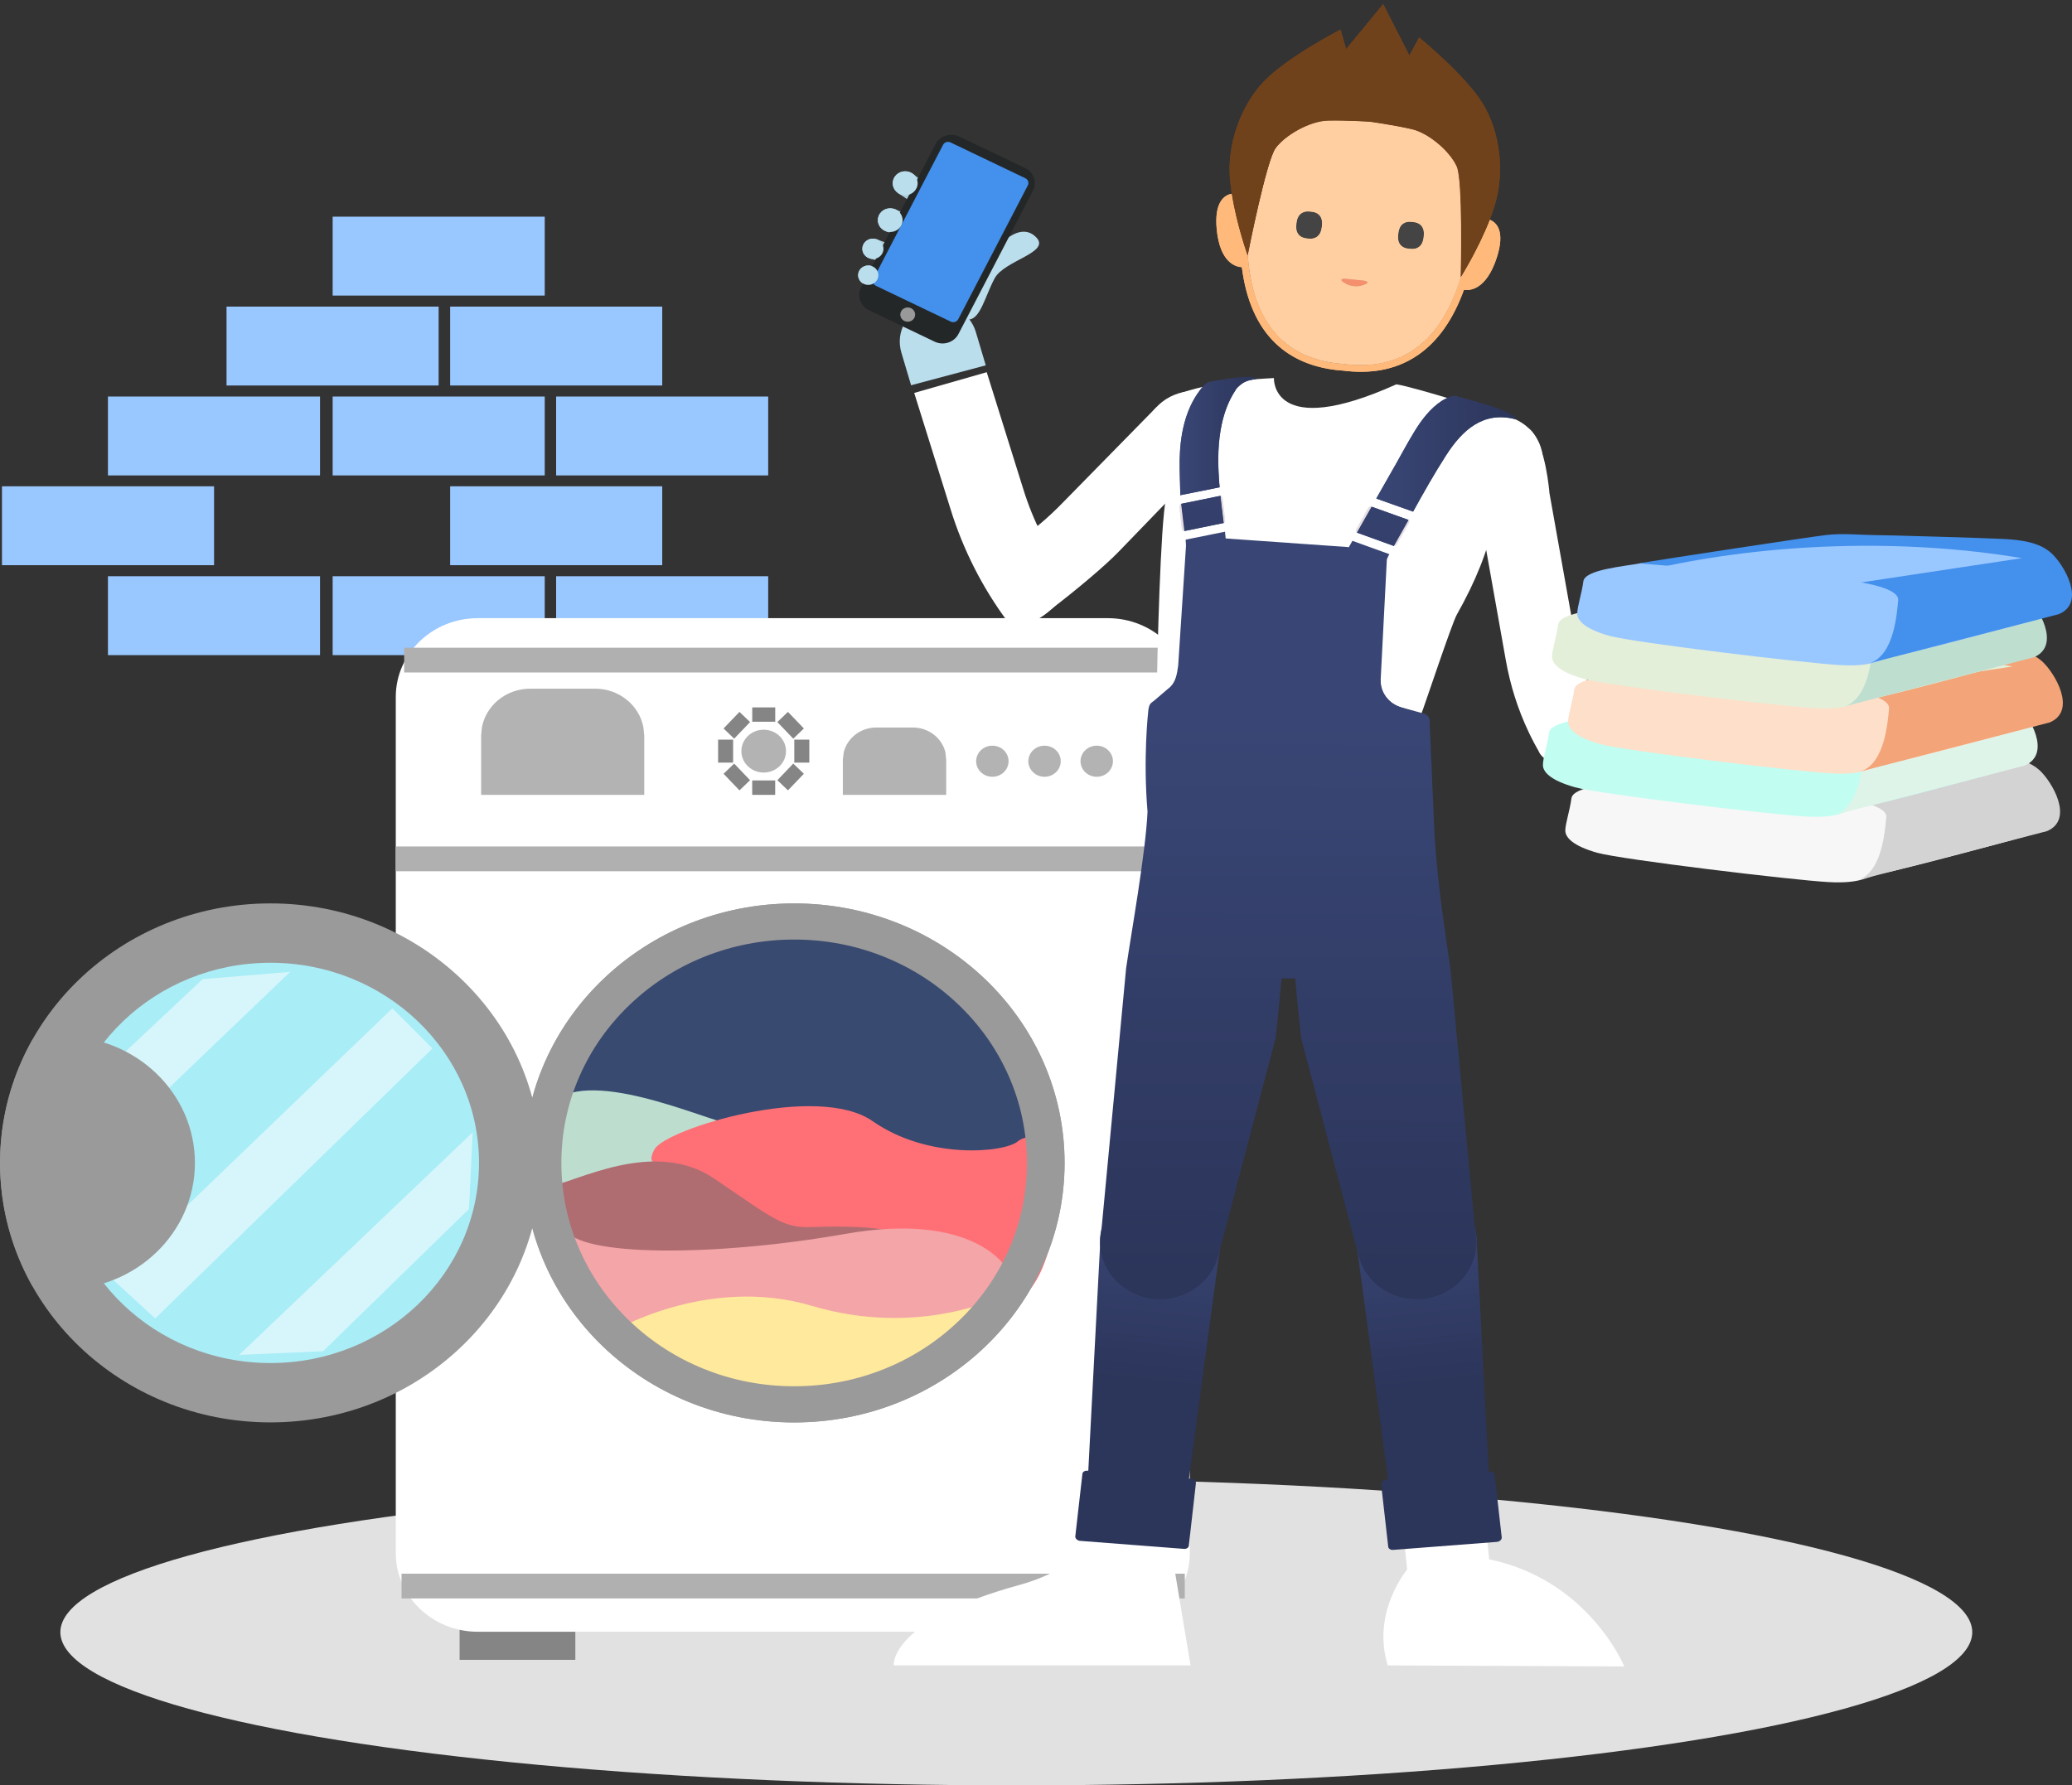 <svg width="246" height="212" viewBox="0 0 246 212" fill="none" xmlns="http://www.w3.org/2000/svg">
<rect x="0" y="0" width="246" height="212" fill="#333333" stroke="none"/>
<ellipse cx="120.662" cy="193.806" rx="113.496" ry="18.194" fill="#E1E1E1"/>
<path d="M75.906 79.099H50.726V88.468H75.906V79.099Z" fill="#99C7FF"/>
<path d="M64.675 68.422H39.495V77.791H64.675V68.422Z" fill="#99C7FF"/>
<path d="M91.205 68.422H66.025V77.791H91.205V68.422Z" fill="#99C7FF"/>
<path d="M78.624 57.743H53.444V67.112H78.624V57.743Z" fill="#99C7FF"/>
<path d="M37.995 68.422H12.816V77.791H37.995V68.422Z" fill="#99C7FF"/>
<path d="M25.415 57.743H0.235V67.112H25.415V57.743Z" fill="#99C7FF"/>
<path d="M37.995 47.084H12.816V56.453H37.995V47.084Z" fill="#99C7FF"/>
<path d="M64.675 47.084H39.495V56.453H64.675V47.084Z" fill="#99C7FF"/>
<path d="M52.076 36.407H26.896V45.775H52.076V36.407Z" fill="#99C7FF"/>
<path d="M78.624 36.407H53.444V45.775H78.624V36.407Z" fill="#99C7FF"/>
<path d="M64.675 25.728H39.495V35.097H64.675V25.728Z" fill="#99C7FF"/>
<path d="M91.205 47.084H66.025V56.453H91.205V47.084Z" fill="#99C7FF"/>
<path d="M68.308 190.295H54.566V197.092H68.308V190.295Z" fill="#858585"/>
<path d="M134.026 190.295H120.298V197.092H134.026V190.295Z" fill="#858585"/>
<path d="M131.516 193.757H56.731C51.352 193.757 46.989 189.57 46.989 184.407V82.751C46.989 77.588 51.352 73.401 56.731 73.401H131.516C136.896 73.401 141.259 77.588 141.259 82.751V184.407C141.269 189.57 136.906 193.757 131.516 193.757Z" fill="white"/>
<path d="M94.286 168.898C112.019 168.898 126.394 155.103 126.394 138.084C126.394 121.066 112.019 107.271 94.286 107.271C76.553 107.271 62.178 121.066 62.178 138.084C62.178 155.103 76.553 168.898 94.286 168.898Z" fill="#9B9A9A"/>
<path d="M94.287 165.34C109.961 165.34 122.668 153.146 122.668 138.104C122.668 123.062 109.961 110.867 94.287 110.867C78.613 110.867 65.906 123.062 65.906 138.104C65.906 153.146 78.613 165.34 94.287 165.34Z" fill="#394A70"/>
<path d="M112.238 89.306C111.825 87.634 110.253 86.386 108.379 86.386H104.037C102.163 86.386 100.601 87.634 100.178 89.306L100.067 90.196V94.382H112.338V90.196L112.238 89.306Z" fill="#B3B3B3"/>
<path d="M90.67 91.733C92.133 91.733 93.32 90.595 93.32 89.19C93.32 87.786 92.133 86.647 90.67 86.647C89.207 86.647 88.02 87.786 88.02 89.19C88.02 90.595 89.207 91.733 90.67 91.733Z" fill="#B3B3B3"/>
<path d="M90.675 83.998V85.7" stroke="#858585" stroke-width="2.73" stroke-miterlimit="10"/>
<path d="M90.67 92.671V94.382" stroke="#858585" stroke-width="2.73" stroke-miterlimit="10"/>
<path d="M94.496 85.516L93.236 86.725" stroke="#858585" stroke-width="2.73" stroke-miterlimit="10"/>
<path d="M88.108 91.656L86.849 92.864" stroke="#858585" stroke-width="2.73" stroke-miterlimit="10"/>
<path d="M96.087 89.19H94.303" stroke="#858585" stroke-width="2.73" stroke-miterlimit="10"/>
<path d="M87.04 89.19H85.257" stroke="#858585" stroke-width="2.73" stroke-miterlimit="10"/>
<path d="M86.849 85.516L88.109 86.725" stroke="#858585" stroke-width="2.73" stroke-miterlimit="10"/>
<path d="M93.236 91.656L94.495 92.864" stroke="#858585" stroke-width="2.73" stroke-miterlimit="10"/>
<path d="M76.39 86.377C75.906 83.757 73.517 81.774 70.654 81.774H62.951C60.078 81.774 57.698 83.766 57.214 86.377L57.123 87.363V88.185V94.382H76.491V88.185V87.363L76.39 86.377Z" fill="#B3B3B3"/>
<path d="M46.989 101.982H141.269" stroke="#B0B0B0" stroke-width="2.941" stroke-miterlimit="10"/>
<path d="M87.051 133.579C83.474 132.931 69.42 126.327 65.128 131.336C60.826 136.344 58.771 142.02 66.407 143.364C74.044 144.698 82.436 143.19 86.315 140.173C90.194 137.156 87.051 133.579 87.051 133.579Z" fill="#BDDECF"/>
<path d="M32.11 168.898C49.844 168.898 64.22 155.103 64.22 138.084C64.22 121.066 49.844 107.271 32.11 107.271C14.376 107.271 3.8147e-05 121.066 3.8147e-05 138.084C3.8147e-05 155.103 14.376 168.898 32.11 168.898Z" fill="#9B9A9A"/>
<path d="M79.181 138.104C79.181 138.104 76.35 138.868 77.71 136.46C79.07 134.043 97.004 128.513 103.613 133.134C110.222 137.756 119.239 136.847 120.81 135.551C122.382 134.256 125.848 135.252 125.636 137.166C125.425 139.08 126.372 154.889 117.929 155.382C109.496 155.875 72.683 144.882 79.181 138.104Z" fill="#FF7076"/>
<path d="M32.109 161.85C45.786 161.85 56.873 151.21 56.873 138.085C56.873 124.959 45.786 114.319 32.109 114.319C18.432 114.319 7.345 124.959 7.345 138.085C7.345 151.21 18.432 161.85 32.109 161.85Z" fill="#A9EDF7"/>
<path opacity="0.52" d="M46.586 119.73L13.231 151.787L18.429 156.552L51.351 124.496L46.586 119.73Z" fill="white"/>
<path opacity="0.52" d="M56.117 134.459L28.392 160.883L38.356 160.45L55.683 143.556L56.117 134.459Z" fill="white"/>
<path opacity="0.52" d="M24.061 116.265L4.832 134.304L9.762 139.035L34.457 115.399L24.061 116.265Z" fill="white"/>
<path d="M23.142 138.085C23.142 146.39 16.131 153.119 7.476 153.119C6.227 153.119 5.008 152.974 3.849 152.713C1.401 148.362 0.011 143.383 0.011 138.085C0.011 132.786 1.401 127.807 3.849 123.456C5.018 123.195 6.227 123.05 7.476 123.05C16.131 123.05 23.142 129.789 23.142 138.085Z" fill="#9B9A9A"/>
<path d="M65.121 140.879C68.264 140.473 77.603 135.039 84.837 139.97C92.071 144.901 93.018 145.81 96.373 145.703C99.728 145.597 109.379 145.297 108.956 148.72C108.533 152.143 99.728 154.956 99.728 154.956C99.728 154.956 65.725 158.833 66.4 152.355C67.085 145.877 65.121 140.879 65.121 140.879Z" fill="#AF6D71"/>
<path d="M119.501 150.615C119.501 150.615 115.783 143.799 100.357 146.516C84.94 149.232 68.506 149.261 67.075 145.877C65.644 142.493 66.793 148.565 67.629 150.615C68.466 152.655 85.041 168.057 90.814 167.758C96.588 167.458 106.201 165.021 111.249 161.86C116.307 158.698 120.277 151.582 119.501 150.615Z" fill="#F4A5A7"/>
<path d="M72.464 158.263C72.464 158.263 83.798 151.311 96.452 155.072C109.106 158.833 118.808 153.96 118.808 153.96C118.808 153.96 113.519 164.335 100.825 165.34C88.13 166.346 73.552 162.353 72.464 158.263Z" fill="#FFE99C"/>
<path d="M94.286 111.563C98.024 111.563 101.641 112.26 105.046 113.642C108.34 114.977 111.292 116.891 113.831 119.327C116.37 121.764 118.365 124.597 119.755 127.758C121.196 131.026 121.921 134.497 121.921 138.085C121.921 141.672 121.196 145.143 119.755 148.411C118.365 151.572 116.37 154.405 113.831 156.842C111.292 159.278 108.34 161.193 105.046 162.527C101.641 163.909 98.024 164.606 94.286 164.606C90.548 164.606 86.931 163.909 83.526 162.527C80.232 161.193 77.28 159.278 74.741 156.842C72.202 154.405 70.207 151.572 68.817 148.411C67.376 145.143 66.651 141.672 66.651 138.085C66.651 134.497 67.376 131.026 68.817 127.758C70.207 124.597 72.202 121.764 74.741 119.327C77.28 116.891 80.232 114.977 83.526 113.642C86.931 112.269 90.548 111.563 94.286 111.563ZM94.286 107.28C76.554 107.28 62.178 121.077 62.178 138.094C62.178 155.111 76.554 168.908 94.286 168.908C112.018 168.908 126.394 155.111 126.394 138.094C126.394 121.068 112.018 107.28 94.286 107.28Z" fill="#9B9A9A"/>
<path d="M130.21 92.236C131.273 92.236 132.134 91.409 132.134 90.389C132.134 89.369 131.273 88.543 130.21 88.543C129.147 88.543 128.286 89.369 128.286 90.389C128.286 91.409 129.147 92.236 130.21 92.236Z" fill="#B3B3B3"/>
<path d="M117.818 92.236C118.881 92.236 119.743 91.409 119.743 90.389C119.743 89.369 118.881 88.543 117.818 88.543C116.756 88.543 115.894 89.369 115.894 90.389C115.894 91.409 116.756 92.236 117.818 92.236Z" fill="#B3B3B3"/>
<path d="M124.014 92.236C125.077 92.236 125.938 91.409 125.938 90.389C125.938 89.369 125.077 88.543 124.014 88.543C122.951 88.543 122.09 89.369 122.09 90.389C122.09 91.409 122.951 92.236 124.014 92.236Z" fill="#B3B3B3"/>
<path d="M47.986 78.381H140.301" stroke="#B0B0B0" stroke-width="2.941" stroke-miterlimit="10"/>
<path d="M47.673 188.332H140.663" stroke="#B0B0B0" stroke-width="2.941" stroke-miterlimit="10"/>
<path d="M167.563 191.36L177.34 190.454L176.567 182.769L166.79 183.675L167.563 191.36Z" fill="white"/>
<path d="M168.198 154.329C172.136 154.329 175.328 151.265 175.328 147.486C175.328 143.707 172.136 140.644 168.198 140.644C164.261 140.644 161.069 143.707 161.069 147.486C161.069 151.265 164.261 154.329 168.198 154.329Z" fill="url(#paint0_linear)"/>
<path d="M177.18 182.924L165.9 183.894L161.101 148.099L175.296 146.874L177.18 182.924Z" fill="url(#paint1_linear)"/>
<path d="M164.814 183.619L163.974 176.214C163.974 175.959 164.24 175.724 164.559 175.704C168.656 175.387 172.764 175.071 176.871 174.754C177.201 174.734 177.457 174.917 177.457 175.173L178.297 182.577C178.297 182.832 178.031 183.067 177.701 183.087C171.827 183.537 168.23 183.823 165.389 184.037C165.08 184.058 164.814 183.874 164.814 183.619Z" fill="url(#paint2_linear)"/>
<path d="M139.175 183.574L129.398 182.668L128.624 190.353L138.402 191.259L139.175 183.574Z" fill="white"/>
<path d="M137.763 154.216C141.701 154.216 144.893 151.153 144.893 147.374C144.893 143.595 141.701 140.531 137.763 140.531C133.825 140.531 130.633 143.595 130.633 147.374C130.633 151.153 133.825 154.216 137.763 154.216Z" fill="url(#paint3_linear)"/>
<path d="M128.782 182.812L140.062 183.782L144.872 147.987L130.665 146.761L128.782 182.812Z" fill="url(#paint4_linear)"/>
<path d="M139.051 183.966L141.35 197.753L106.105 197.743C106.105 197.743 105.53 192.422 121.195 188.153C121.195 188.153 126.345 186.825 128.697 183.966H139.051Z" fill="white"/>
<path d="M141.147 183.496L141.988 176.092C141.988 175.836 141.722 175.602 141.403 175.581C137.306 175.264 133.198 174.948 129.09 174.631C128.76 174.611 128.505 174.795 128.505 175.05L127.664 182.454C127.664 182.709 127.93 182.944 128.25 182.965C134.124 183.414 137.721 183.7 140.562 183.915C140.881 183.945 141.147 183.761 141.147 183.496Z" fill="url(#paint5_linear)"/>
<path d="M126.664 68.42C124.397 65.265 122.641 61.782 121.492 58.085L117.15 44.196L108.541 46.657L112.883 60.546C114.351 65.264 116.607 69.717 119.555 73.71C121.332 76.141 128.154 70.504 126.664 68.42Z" fill="white"/>
<path d="M119.056 28.795C119.088 28.724 121.302 26.395 123.036 28.193C124.771 29.99 119.259 30.909 118.099 33.033C116.949 35.158 116.396 37.976 114.928 37.946C113.459 37.915 104.861 34.892 104.861 34.892C104.861 34.892 111.437 26.007 111.724 25.977C112.012 25.946 119.056 28.795 119.056 28.795Z" fill="#BBDEED"/>
<path d="M110.128 25.251L106.595 22.913L108.33 20.605L111.703 23.168L110.128 25.251Z" fill="#ACCDDB"/>
<path d="M110.873 25.466C111.614 25.466 112.214 24.89 112.214 24.179C112.214 23.468 111.614 22.892 110.873 22.892C110.133 22.892 109.532 23.468 109.532 24.179C109.532 24.89 110.133 25.466 110.873 25.466Z" fill="#ACCDDB"/>
<path d="M107.468 23.178C108.285 23.178 108.948 22.543 108.948 21.759C108.948 20.975 108.285 20.339 107.468 20.339C106.651 20.339 105.989 20.975 105.989 21.759C105.989 22.543 106.651 23.178 107.468 23.178Z" fill="#ACCDDB"/>
<path d="M109.118 28.846L105.148 27.447L106.223 24.833L110.097 26.487L109.118 28.846Z" fill="#ACCDDB"/>
<path d="M109.554 28.928C110.289 28.928 110.884 28.357 110.884 27.651C110.884 26.946 110.289 26.375 109.554 26.375C108.82 26.375 108.224 26.946 108.224 27.651C108.224 28.357 108.82 28.928 109.554 28.928Z" fill="#ACCDDB"/>
<path d="M105.691 27.549C106.502 27.549 107.16 26.918 107.16 26.14C107.16 25.362 106.502 24.731 105.691 24.731C104.88 24.731 104.223 25.362 104.223 26.14C104.223 26.918 104.88 27.549 105.691 27.549Z" fill="#ACCDDB"/>
<path d="M106.724 31.675L103.255 30.684L104.01 28.397L107.416 29.602L106.724 31.675Z" fill="#ACCDDB"/>
<path d="M107.033 31.706C107.656 31.706 108.161 31.221 108.161 30.623C108.161 30.025 107.656 29.541 107.033 29.541C106.41 29.541 105.905 30.025 105.905 30.623C105.905 31.221 106.41 31.706 107.033 31.706Z" fill="#ACCDDB"/>
<path d="M103.638 30.746C104.331 30.746 104.893 30.206 104.893 29.541C104.893 28.875 104.331 28.336 103.638 28.336C102.944 28.336 102.382 28.875 102.382 29.541C102.382 30.206 102.944 30.746 103.638 30.746Z" fill="#ACCDDB"/>
<path d="M106.278 34.381L102.862 33.809L103.32 31.552L106.693 32.339L106.278 34.381Z" fill="#ACCDDB"/>
<path d="M106.448 34.392C107.047 34.392 107.533 33.925 107.533 33.35C107.533 32.775 107.047 32.308 106.448 32.308C105.849 32.308 105.363 32.775 105.363 33.35C105.363 33.925 105.849 34.392 106.448 34.392Z" fill="#ACCDDB"/>
<path d="M103.084 33.83C103.748 33.83 104.287 33.313 104.287 32.676C104.287 32.038 103.748 31.522 103.084 31.522C102.42 31.522 101.882 32.038 101.882 32.676C101.882 33.313 102.42 33.83 103.084 33.83Z" fill="#ACCDDB"/>
<path d="M115.874 39.478C115.172 37.027 112.607 35.577 110.16 36.23C107.712 36.884 106.297 39.396 107.01 41.847L108.17 45.748C111.82 44.778 113.395 44.349 117.034 43.379L115.874 39.478Z" fill="#BBDEED"/>
<path d="M110.968 40.571L103.161 36.837C102.127 36.34 101.703 35.133 102.221 34.129L111.074 17.114C111.591 16.122 112.849 15.715 113.895 16.212L121.702 19.946C122.736 20.443 123.16 21.65 122.642 22.654L113.789 39.669C113.272 40.662 112.002 41.068 110.968 40.571Z" fill="#242728"/>
<path d="M112.884 38.191L103.996 33.937C103.679 33.779 103.538 33.407 103.702 33.091L111.967 17.194C112.132 16.889 112.52 16.753 112.849 16.911L121.737 21.165C122.055 21.323 122.196 21.695 122.031 22.011L113.766 37.909C113.602 38.213 113.214 38.349 112.884 38.191Z" fill="#4390ED"/>
<path d="M107.77 38.202C108.257 38.202 108.651 37.823 108.651 37.356C108.651 36.889 108.257 36.51 107.77 36.51C107.283 36.51 106.888 36.889 106.888 37.356C106.888 37.823 107.283 38.202 107.77 38.202Z" fill="#999999"/>
<path d="M107.468 23.178C108.285 23.178 108.948 22.543 108.948 21.759C108.948 20.975 108.285 20.339 107.468 20.339C106.651 20.339 105.989 20.975 105.989 21.759C105.989 22.543 106.651 23.178 107.468 23.178Z" fill="#BBDEED"/>
<path d="M105.691 27.549C106.502 27.549 107.16 26.918 107.16 26.14C107.16 25.362 106.502 24.731 105.691 24.731C104.88 24.731 104.223 25.362 104.223 26.14C104.223 26.918 104.88 27.549 105.691 27.549Z" fill="#BBDEED"/>
<path d="M103.638 30.746C104.331 30.746 104.893 30.206 104.893 29.541C104.893 28.875 104.331 28.336 103.638 28.336C102.944 28.336 102.382 28.875 102.382 29.541C102.382 30.206 102.944 30.746 103.638 30.746Z" fill="#BBDEED"/>
<path d="M103.084 33.83C103.748 33.83 104.287 33.313 104.287 32.676C104.287 32.038 103.748 31.522 103.084 31.522C102.42 31.522 101.882 32.038 101.882 32.676C101.882 33.313 102.42 33.83 103.084 33.83Z" fill="#BBDEED"/>
<path d="M145.116 49.69C143.903 49.118 142.754 48.373 141.966 47.444C141.817 47.27 141.626 47.056 141.466 46.841C141.37 46.759 141.275 46.688 141.179 46.616C140.253 47.29 139.37 48.005 138.508 48.761C137.955 49.251 137.71 48.751 137.316 48.332L126.227 59.637C124.482 61.445 122.556 63.069 120.481 64.499C119.236 65.356 117.938 66.143 116.586 66.847L116.576 66.858C117.501 68.155 118.204 69.615 118.566 71.147V71.157C118.608 71.157 118.651 71.157 118.693 71.157C120.651 71.116 123.184 71.178 124.78 72.352C127.739 70.085 131.165 67.225 132.815 65.51L146.968 50.865C146.329 50.507 145.712 50.109 145.116 49.69Z" fill="white"/>
<path d="M181.479 50.875C179.957 52.427 178.489 54.01 177.073 55.654C176.414 56.42 175.615 56.635 174.881 56.492L178.776 78.377C179.308 81.39 180.223 84.26 181.49 86.925C181.894 87.783 182.341 88.621 182.82 89.438C183.554 90.684 186.012 91.439 188.343 89.938C190.737 88.406 191.152 86.047 190.609 85.169C189.95 84.097 189.364 82.973 188.854 81.819C188.013 79.879 187.396 77.826 187.013 75.681L183.958 58.534C183.958 58.534 183.533 52.866 181.713 51.059C181.649 50.997 181.564 50.936 181.479 50.875Z" fill="white"/>
<path d="M177.521 60.148C180.647 60.148 183.182 57.715 183.182 54.715C183.182 51.714 180.647 49.282 177.521 49.282C174.394 49.282 171.859 51.714 171.859 54.715C171.859 57.715 174.394 60.148 177.521 60.148Z" fill="white"/>
<path d="M141.722 57.819C144.996 57.819 147.65 55.273 147.65 52.131C147.65 48.989 144.996 46.443 141.722 46.443C138.449 46.443 135.795 48.989 135.795 52.131C135.795 55.273 138.449 57.819 141.722 57.819Z" fill="white"/>
<path d="M138.2 60.863V60.842C138.275 60.189 138.349 59.556 138.434 58.963C138.551 58.065 139.222 51.334 139.52 48.291C139.647 48.117 139.764 47.944 139.828 47.74C139.998 47.423 140.073 47.086 140.062 46.728C140.062 46.718 140.062 46.698 140.062 46.688C140.701 46.494 141.988 46.116 142.787 45.942C142.659 46.075 147.937 45.135 149.129 45.023C149.14 45.023 150.534 44.921 151.247 44.89C151.247 44.89 150.864 52.346 165.783 45.636C167.943 45.952 177.744 49.067 179.766 49.731C179.713 50.221 179.649 50.701 179.575 51.191C179.191 53.775 178.84 56.369 178.776 58.984L178.649 58.902C177.989 59.852 177.531 60.924 177.308 62.068C176.669 65.336 175.212 69.002 172.956 72.995C172.36 74.058 169.114 83.862 168.731 84.811L166.39 84.005C164.889 83.586 163.857 82.248 163.9 80.737V80.726C163.9 80.726 137.998 82.83 137.359 83.443C137.274 82.575 137.625 66.347 138.2 60.863Z" fill="white"/>
<path d="M165.847 64.601L167.273 62.119C167.326 62.037 167.337 61.945 167.326 61.884C167.305 61.823 167.273 61.772 167.219 61.741C166.645 62.773 166.07 63.804 165.485 64.825C165.623 64.825 165.762 64.733 165.847 64.601Z" fill="#E6DEE4"/>
<path d="M162.825 60.158C162.804 60.158 162.782 60.148 162.761 60.148C162.633 60.138 162.484 60.23 162.41 60.373L161.026 62.854C160.973 62.936 160.963 63.018 160.984 63.089C161.005 63.161 161.037 63.222 161.112 63.232C161.697 62.211 162.282 61.179 162.857 60.158H162.825Z" fill="#E6DEE4"/>
<path d="M145.447 61.762L145.16 59.157C145.149 59.014 145.054 58.902 144.926 58.892C144.915 58.892 144.915 58.892 144.905 58.892C144.937 59.208 144.969 59.515 145.011 59.831C145.022 59.964 145.16 61.016 145.288 62.109C145.33 62.088 145.373 62.047 145.405 62.007C145.447 61.925 145.469 61.843 145.447 61.762Z" fill="#E6DEE4"/>
<path d="M165.496 64.825C166.082 63.804 166.646 62.773 167.231 61.741C167.22 61.741 167.22 61.731 167.21 61.731L162.847 60.168C162.272 61.19 161.687 62.221 161.101 63.242L165.422 64.805C165.443 64.815 165.464 64.825 165.496 64.825Z" fill="url(#paint6_linear)"/>
<path d="M140.137 58.8L144.756 57.871C144.777 57.86 144.787 57.87 144.809 57.86C144.766 57.503 144.745 57.145 144.724 56.798C144.575 54.633 144.607 52.458 145.064 50.344C145.362 48.975 145.852 47.627 146.628 46.432C146.714 46.3 146.788 46.147 146.905 46.034C147.469 45.483 147.937 45.135 149.14 45.023C146.852 45.197 144.702 45.503 142.797 45.942C142.67 46.075 142.563 46.228 142.457 46.361C140.68 48.7 140.105 51.784 140.063 54.664C140.041 56.042 140.116 57.421 140.137 58.8Z" fill="url(#paint7_linear)"/>
<path d="M140.243 59.842C140.339 60.659 140.499 61.925 140.626 63.059L145.224 62.119C145.245 62.109 145.255 62.109 145.287 62.099C145.16 61.006 145.021 59.954 145.011 59.821C144.979 59.515 144.947 59.198 144.904 58.882C144.894 58.892 144.872 58.882 144.862 58.882L140.265 59.821C140.254 59.831 140.243 59.831 140.243 59.842Z" fill="url(#paint8_linear)"/>
<path d="M140.03 60.189L140.317 62.793C140.339 62.956 140.466 63.079 140.615 63.059H140.626C140.488 61.925 140.339 60.659 140.243 59.842C140.105 59.872 140.02 60.026 140.03 60.189Z" fill="#E6DEE4"/>
<path d="M159.569 33.565L159.761 33.677C160.282 34.004 161.187 34.096 161.761 33.881L161.974 33.81C162.559 33.595 162.474 33.37 161.793 33.299L159.857 33.105C159.175 33.033 159.048 33.248 159.569 33.565Z" fill="#F4906E"/>
<path d="M155.599 25.119C154.599 24.986 154.003 25.497 153.907 26.559C153.769 27.621 154.237 28.233 155.237 28.305C156.237 28.438 156.833 27.927 156.929 26.865C157.078 25.813 156.61 25.2 155.599 25.119Z" fill="#444444"/>
<path d="M167.688 26.344C166.688 26.211 166.092 26.722 166.007 27.784C165.868 28.846 166.336 29.459 167.337 29.53C168.337 29.663 168.933 29.153 169.029 28.09C169.167 27.039 168.699 26.426 167.688 26.344Z" fill="#444444"/>
<path d="M158.291 21.994L154.152 21.575C153.875 21.544 153.63 21.738 153.598 22.004C153.566 22.269 153.768 22.504 154.045 22.535L158.185 22.954C158.461 22.984 158.706 22.79 158.738 22.525C158.77 22.259 158.568 22.014 158.291 21.994Z" fill="#4D3300"/>
<path d="M169.881 23.168L165.741 22.749C165.464 22.719 165.22 22.913 165.188 23.178C165.156 23.444 165.358 23.679 165.635 23.709L169.774 24.128C170.051 24.159 170.296 23.965 170.328 23.699C170.36 23.433 170.157 23.199 169.881 23.168Z" fill="#4D3300"/>
<path d="M151.971 40.141C153.834 41.959 156.366 42.991 159.495 43.205C159.697 43.236 159.867 43.256 160.048 43.266C163.124 43.583 165.773 42.97 167.944 41.449C170.115 39.927 171.818 37.486 173.01 34.198C173.169 33.769 173.308 33.33 173.446 32.87C173.457 32.349 173.712 21.473 172.978 19.777C172.222 18.041 169.7 15.805 167.614 15.325C165.486 14.845 162.687 14.446 162.687 14.446C162.687 14.446 159.857 14.263 157.675 14.314C155.526 14.354 152.567 16.04 151.461 17.592C150.364 19.103 148.236 29.827 148.151 30.296C148.183 30.766 148.225 31.236 148.289 31.685C148.747 35.372 149.992 38.211 151.971 40.141ZM153.919 26.569C154.015 25.507 154.6 24.996 155.611 25.129C156.622 25.2 157.09 25.823 156.941 26.885C156.845 27.948 156.26 28.458 155.249 28.325C154.238 28.244 153.77 27.621 153.919 26.569ZM167.338 29.541C166.327 29.469 165.859 28.846 166.008 27.794C166.103 26.732 166.689 26.222 167.689 26.354C168.7 26.426 169.168 27.049 169.03 28.111C168.934 29.163 168.349 29.673 167.338 29.541ZM159.857 33.105L161.794 33.299C162.475 33.37 162.56 33.595 161.974 33.809L161.762 33.881C161.187 34.096 160.282 34.004 159.761 33.677L159.569 33.564C159.048 33.248 159.176 33.033 159.857 33.105Z" fill="#FFCEA1"/>
<path d="M147.437 31.726C147.437 31.747 147.437 31.767 147.448 31.798C147.948 35.648 149.268 38.65 151.375 40.703C153.269 42.552 155.791 43.644 158.877 43.961C159.058 43.981 159.239 43.992 159.398 44.002C159.579 44.022 159.771 44.053 159.952 44.063C163.24 44.4 166.092 43.736 168.422 42.102C170.732 40.489 172.53 37.915 173.786 34.473C173.796 34.453 173.796 34.433 173.807 34.412C174.446 34.514 176.436 34.484 177.702 30.603C178.734 27.427 177.67 26.416 176.883 26.099C175.499 29.643 173.445 32.911 173.445 32.911C173.445 32.911 173.445 32.901 173.445 32.891C173.307 33.35 173.158 33.789 173.009 34.218C171.817 37.507 170.114 39.947 167.944 41.469C165.783 42.98 163.123 43.593 160.048 43.287C159.877 43.267 159.696 43.246 159.494 43.226C156.366 43.011 153.833 41.969 151.971 40.162C149.991 38.232 148.746 35.382 148.267 31.716C148.214 31.267 148.172 30.807 148.129 30.327C148.129 30.337 148.129 30.348 148.129 30.348C148.129 30.348 146.831 26.742 146.245 23.005C145.405 23.158 144.138 23.924 144.458 27.243C144.851 31.267 146.788 31.696 147.437 31.726Z" fill="#FFBA7B"/>
<path d="M146.246 22.984C146.831 26.732 148.129 30.327 148.129 30.327C148.129 30.327 148.129 30.317 148.129 30.307C148.225 29.837 150.343 19.114 151.439 17.602C152.556 16.06 155.504 14.375 157.654 14.324C159.835 14.273 162.666 14.457 162.666 14.457C162.666 14.457 165.465 14.845 167.593 15.335C169.689 15.815 172.201 18.052 172.956 19.788C173.69 21.483 173.435 32.349 173.424 32.88C173.424 32.891 173.424 32.901 173.424 32.901C173.424 32.901 175.478 29.643 176.862 26.089C177.085 25.517 177.298 24.935 177.468 24.363C178.681 20.421 178.096 15.641 176.032 12.281C173.967 8.911 168.487 4.448 168.487 4.448L167.327 6.583L164.219 0.486L159.824 5.827L159.154 3.509C159.154 3.509 152.822 6.777 150.066 9.657C147.31 12.537 145.692 17.081 146.022 21.187C146.076 21.779 146.161 22.382 146.246 22.984Z" fill="#70421B"/>
<path d="M171.71 54.031C173.583 51.13 176.062 48.771 179.914 49.782V49.772C177.946 48.679 175.456 47.75 172.657 47.004H172.646C172.114 47.127 171.593 47.321 171.167 47.607C169.784 48.516 168.751 49.894 167.911 51.273C167.155 52.509 166.474 53.785 165.772 55.031C164.984 56.42 164.186 57.809 163.399 59.198L167.772 60.751C169.028 58.473 170.305 56.206 171.71 54.031Z" fill="url(#paint9_linear)"/>
<path d="M165.847 64.601L167.273 62.119C167.326 62.037 167.337 61.945 167.326 61.884C167.305 61.823 167.273 61.772 167.219 61.741C166.645 62.773 166.07 63.804 165.485 64.825C165.623 64.825 165.762 64.733 165.847 64.601Z" fill="#E6DEE4"/>
<path d="M162.825 60.158C162.804 60.158 162.782 60.148 162.761 60.148C162.633 60.138 162.484 60.23 162.41 60.373L161.026 62.854C160.973 62.936 160.963 63.018 160.984 63.089C161.005 63.161 161.037 63.222 161.112 63.232C161.697 62.211 162.282 61.179 162.857 60.158H162.825Z" fill="#E6DEE4"/>
<path d="M145.447 61.762L145.16 59.157C145.149 59.014 145.054 58.902 144.926 58.892C144.915 58.892 144.915 58.892 144.905 58.892C144.937 59.208 144.969 59.515 145.011 59.831C145.022 59.964 145.16 61.016 145.288 62.109C145.33 62.088 145.373 62.047 145.405 62.007C145.447 61.925 145.469 61.843 145.447 61.762Z" fill="#E6DEE4"/>
<path d="M140.03 60.189L140.317 62.793C140.339 62.956 140.466 63.079 140.615 63.059H140.626C140.488 61.925 140.339 60.659 140.243 59.842C140.105 59.872 140.02 60.026 140.03 60.189Z" fill="#E6DEE4"/>
<path d="M159.569 33.565L159.761 33.677C160.282 34.004 161.187 34.096 161.761 33.881L161.974 33.81C162.559 33.595 162.474 33.37 161.793 33.299L159.857 33.105C159.175 33.033 159.048 33.248 159.569 33.565Z" fill="#F4906E"/>
<path d="M155.599 25.119C154.599 24.986 154.003 25.497 153.907 26.559C153.769 27.621 154.237 28.233 155.237 28.305C156.237 28.438 156.833 27.927 156.929 26.865C157.078 25.813 156.61 25.2 155.599 25.119Z" fill="#444444"/>
<path d="M167.688 26.344C166.688 26.211 166.092 26.722 166.007 27.784C165.868 28.846 166.336 29.459 167.337 29.53C168.337 29.663 168.933 29.153 169.029 28.09C169.167 27.039 168.699 26.426 167.688 26.344Z" fill="#444444"/>
<path d="M158.291 21.994L154.152 21.575C153.875 21.544 153.63 21.738 153.598 22.004C153.566 22.269 153.768 22.504 154.045 22.535L158.185 22.954C158.461 22.984 158.706 22.79 158.738 22.525C158.77 22.259 158.568 22.014 158.291 21.994Z" fill="#4D3300"/>
<path d="M169.881 23.168L165.741 22.749C165.464 22.719 165.22 22.913 165.188 23.178C165.156 23.444 165.358 23.679 165.635 23.709L169.774 24.128C170.051 24.159 170.296 23.965 170.328 23.699C170.36 23.433 170.157 23.199 169.881 23.168Z" fill="#4D3300"/>
<path d="M151.971 40.141C153.834 41.959 156.366 42.991 159.495 43.205C159.697 43.236 159.867 43.256 160.048 43.266C163.124 43.583 165.773 42.97 167.944 41.449C170.115 39.927 171.818 37.486 173.01 34.198C173.169 33.769 173.308 33.33 173.446 32.87C173.457 32.349 173.712 21.473 172.978 19.777C172.222 18.041 169.7 15.805 167.614 15.325C165.486 14.845 162.687 14.446 162.687 14.446C162.687 14.446 159.857 14.263 157.675 14.314C155.526 14.354 152.567 16.04 151.461 17.592C150.364 19.103 148.236 29.827 148.151 30.296C148.183 30.766 148.225 31.236 148.289 31.685C148.747 35.372 149.992 38.211 151.971 40.141ZM153.919 26.569C154.015 25.507 154.6 24.996 155.611 25.129C156.622 25.2 157.09 25.823 156.941 26.885C156.845 27.948 156.26 28.458 155.249 28.325C154.238 28.244 153.77 27.621 153.919 26.569ZM167.338 29.541C166.327 29.469 165.859 28.846 166.008 27.794C166.103 26.732 166.689 26.222 167.689 26.354C168.7 26.426 169.168 27.049 169.03 28.111C168.934 29.163 168.349 29.673 167.338 29.541ZM159.857 33.105L161.794 33.299C162.475 33.37 162.56 33.595 161.974 33.809L161.762 33.881C161.187 34.096 160.282 34.004 159.761 33.677L159.569 33.564C159.048 33.248 159.176 33.033 159.857 33.105Z" fill="#FFCEA1"/>
<path d="M147.437 31.726C147.437 31.747 147.437 31.767 147.448 31.798C147.948 35.648 149.268 38.65 151.375 40.703C153.269 42.552 155.791 43.644 158.877 43.961C159.058 43.981 159.239 43.992 159.398 44.002C159.579 44.022 159.771 44.053 159.952 44.063C163.24 44.4 166.092 43.736 168.422 42.102C170.732 40.489 172.53 37.915 173.786 34.473C173.796 34.453 173.796 34.433 173.807 34.412C174.446 34.514 176.436 34.484 177.702 30.603C178.734 27.427 177.67 26.416 176.883 26.099C175.499 29.643 173.445 32.911 173.445 32.911C173.445 32.911 173.445 32.901 173.445 32.891C173.307 33.35 173.158 33.789 173.009 34.218C171.817 37.507 170.114 39.947 167.944 41.469C165.783 42.98 163.123 43.593 160.048 43.287C159.877 43.267 159.696 43.246 159.494 43.226C156.366 43.011 153.833 41.969 151.971 40.162C149.991 38.232 148.746 35.382 148.267 31.716C148.214 31.267 148.172 30.807 148.129 30.327C148.129 30.337 148.129 30.348 148.129 30.348C148.129 30.348 146.831 26.742 146.245 23.005C145.405 23.158 144.138 23.924 144.458 27.243C144.851 31.267 146.788 31.696 147.437 31.726Z" fill="#FFBA7B"/>
<path d="M146.246 22.984C146.831 26.732 148.129 30.327 148.129 30.327C148.129 30.327 148.129 30.317 148.129 30.307C148.225 29.837 150.343 19.114 151.439 17.602C152.556 16.06 155.504 14.375 157.654 14.324C159.835 14.273 162.666 14.457 162.666 14.457C162.666 14.457 165.465 14.845 167.593 15.335C169.689 15.815 172.201 18.052 172.956 19.788C173.69 21.483 173.435 32.349 173.424 32.88C173.424 32.891 173.424 32.901 173.424 32.901C173.424 32.901 175.478 29.643 176.862 26.089C177.085 25.517 177.298 24.935 177.468 24.363C178.681 20.421 178.096 15.641 176.032 12.281C173.967 8.911 168.487 4.448 168.487 4.448L167.327 6.583L164.219 0.486L159.824 5.827L159.154 3.509C159.154 3.509 152.822 6.777 150.066 9.657C147.31 12.537 145.692 17.081 146.022 21.187C146.076 21.779 146.161 22.382 146.246 22.984Z" fill="#70421B"/>
<path d="M165.496 64.825C166.081 63.804 166.645 62.773 167.231 61.741C167.22 61.741 167.22 61.731 167.209 61.731L162.846 60.169C162.272 61.19 161.686 62.221 161.101 63.242L165.422 64.805C165.443 64.815 165.464 64.825 165.496 64.825Z" fill="url(#paint10_linear)"/>
<path d="M145.287 62.099C145.159 61.006 145.021 59.954 145.01 59.821C144.978 59.515 144.947 59.198 144.904 58.882C144.893 58.892 144.872 58.882 144.861 58.882L140.254 59.821C140.243 59.821 140.243 59.831 140.232 59.831C140.328 60.648 140.488 61.915 140.615 63.048L145.213 62.109C145.255 62.119 145.266 62.119 145.287 62.099Z" fill="url(#paint11_linear)"/>
<path d="M188.811 83.239C191.259 85.526 194.089 87.344 197.186 88.6L210.105 93.829L206.583 101.836L193.674 96.607C189.705 95.004 186.108 92.665 183.011 89.693C181.139 87.896 187.204 81.727 188.811 83.239Z" fill="white"/>
<path d="M186.567 94.81C186.386 96.229 185.843 97.792 185.843 98.619C185.843 99.446 186.748 100.447 189.653 101.264C192.548 102.071 212.841 104.501 217.013 104.736C221.184 104.971 221.546 104.042 223.536 103.695C225.526 103.347 241.286 99.181 242.925 98.578C244.553 97.975 242.925 96.627 242.925 96.627C242.925 96.627 224.292 98.374 224.451 96.944C224.632 95.29 219.013 94.544 216.119 94.35C213.224 94.156 193.835 92.573 193.835 92.573C191.281 93.043 186.748 93.39 186.567 94.81Z" fill="#F7F7F7"/>
<path d="M200.571 92.44C200.571 92.44 215.118 93.37 216.863 93.564C218.609 93.758 221.673 93.952 224.036 93.564C226.388 93.175 233.869 91.603 235.199 91.337C236.529 91.072 236.327 90.224 234.177 90.224C232.028 90.224 219.439 89.764 218.311 89.764C217.172 89.764 216.267 89.764 214.363 90.03C212.458 90.296 202.518 91.501 200.986 91.776C199.454 92.062 200.571 92.44 200.571 92.44Z" fill="#FEE8A0"/>
<path d="M223.951 97.056C223.791 98.496 223.525 103.429 220.652 104.491L243.031 98.69C246.309 97.291 243.606 92.787 242.148 91.46C240.69 90.132 238.509 89.877 236.508 89.765C234.508 89.652 222.131 89.295 220.854 89.295C219.577 89.295 217.396 89.06 215.395 89.295C213.395 89.53 195.74 92.205 193.186 92.665C193.186 92.665 212.66 94.258 215.576 94.452C218.492 94.646 224.132 95.392 223.951 97.056Z" fill="#D3D3D3"/>
<path d="M183.906 87.028C183.726 88.447 183.183 90.01 183.183 90.837C183.183 91.664 184.087 92.665 186.993 93.482C189.887 94.289 210.181 96.719 214.352 96.954C218.524 97.189 218.885 96.26 220.875 95.913C222.865 95.565 238.626 91.399 240.264 90.796C241.893 90.194 240.264 88.845 240.264 88.845C240.264 88.845 221.631 90.592 221.791 89.162C221.971 87.508 216.353 86.762 213.458 86.568C210.564 86.374 191.175 84.791 191.175 84.791C188.621 85.261 184.087 85.608 183.906 87.028Z" fill="#C2FDF2"/>
<path d="M221.29 89.274C221.13 90.714 220.864 95.647 217.991 96.709L240.37 90.908C243.648 89.509 240.945 85.005 239.487 83.678C238.029 82.35 235.847 82.095 233.847 81.983C231.846 81.87 219.47 81.513 218.193 81.513C216.916 81.513 214.734 81.278 212.734 81.513C210.733 81.748 193.079 84.423 190.525 84.883C190.525 84.883 209.999 86.476 212.915 86.67C215.831 86.864 221.481 87.61 221.29 89.274Z" fill="#DFF4E9"/>
<path d="M186.897 81.901C186.716 83.32 186.173 84.883 186.173 85.71C186.173 86.537 187.078 87.538 189.983 88.355C192.877 89.162 213.171 91.593 217.342 91.828C221.514 92.062 221.876 91.133 223.866 90.786C225.856 90.439 241.616 86.272 243.255 85.669C244.883 85.067 243.255 83.719 243.255 83.719C243.255 83.719 224.621 85.465 224.781 84.035C224.962 82.381 219.343 81.635 216.449 81.441C213.554 81.247 194.165 79.664 194.165 79.664C191.6 80.134 187.078 80.481 186.897 81.901Z" fill="#FEDFC9"/>
<path d="M224.28 84.148C224.12 85.588 223.854 90.52 220.981 91.582L243.36 85.782C246.638 84.383 243.935 79.879 242.477 78.551C241.019 77.224 238.838 76.968 236.837 76.856C234.837 76.744 222.46 76.386 221.183 76.386C219.906 76.386 217.725 76.151 215.724 76.386C213.724 76.621 196.069 79.297 193.515 79.756C193.515 79.756 212.989 81.35 215.905 81.543C218.821 81.737 224.461 82.493 224.28 84.148Z" fill="#F3A478"/>
<path d="M217.416 82.391L195.686 80.297C208.86 77.366 224.695 76.743 238.976 79.133L217.416 82.391Z" fill="#E4EFD9"/>
<path d="M201.668 79.583C201.668 79.583 216.215 80.512 217.96 80.706C219.705 80.9 222.77 81.094 225.132 80.706C227.484 80.318 234.965 78.745 236.295 78.48C237.626 78.214 237.423 77.366 235.274 77.366C233.124 77.366 220.535 76.907 219.407 76.907C218.279 76.907 217.364 76.907 215.459 77.172C213.554 77.438 203.615 78.643 202.083 78.919C200.54 79.205 201.668 79.583 201.668 79.583Z" fill="#FEE8A0"/>
<path d="M184.991 74.17C184.81 75.59 184.268 77.152 184.268 77.979C184.268 78.806 185.172 79.807 188.077 80.624C190.972 81.431 211.265 83.862 215.437 84.097C219.608 84.332 219.97 83.402 221.96 83.055C223.95 82.708 239.71 78.541 241.349 77.938C242.977 77.336 241.349 75.988 241.349 75.988C241.349 75.988 222.716 77.734 222.875 76.304C223.056 74.65 217.438 73.904 214.543 73.71C211.648 73.516 192.259 71.933 192.259 71.933C189.705 72.403 185.172 72.75 184.991 74.17Z" fill="#E4EFD9"/>
<path d="M222.387 76.417C222.227 77.857 221.961 82.789 219.088 83.852L241.467 78.051C244.745 76.652 242.042 72.148 240.584 70.82C239.126 69.493 236.944 69.237 234.944 69.125C232.943 69.013 220.567 68.655 219.29 68.655C218.013 68.655 215.831 68.42 213.831 68.655C211.83 68.89 194.176 71.566 191.622 72.025C191.622 72.025 211.096 73.618 214.012 73.813C216.917 74.007 222.568 74.752 222.387 76.417Z" fill="#BEDECF"/>
<path d="M187.982 69.043C187.801 70.463 187.259 72.025 187.259 72.853C187.259 73.68 188.163 74.681 191.068 75.498C193.963 76.304 214.256 78.735 218.428 78.97C222.599 79.205 222.961 78.275 224.951 77.928C226.941 77.581 242.701 73.414 244.34 72.812C245.968 72.209 244.34 70.861 244.34 70.861C244.34 70.861 225.707 72.607 225.866 71.178C226.047 69.523 220.428 68.778 217.534 68.584C214.639 68.39 195.25 66.807 195.25 66.807C192.686 67.276 188.163 67.624 187.982 69.043Z" fill="#99C7FF"/>
<path d="M225.366 71.29C225.206 72.73 224.94 77.663 222.067 78.725L244.446 72.924C247.724 71.525 245.021 67.021 243.563 65.693C242.105 64.366 239.924 64.111 237.923 63.998C235.922 63.886 223.546 63.528 222.269 63.528C220.992 63.528 218.811 63.294 216.81 63.528C214.809 63.763 197.155 66.439 194.601 66.898C194.601 66.898 214.075 68.492 216.991 68.686C219.907 68.88 225.547 69.625 225.366 71.29Z" fill="#4390ED"/>
<path d="M218.502 69.533L196.772 67.44C209.946 64.509 225.781 63.886 240.062 66.276L218.502 69.533Z" fill="#99C7FF"/>
<path d="M172.71 47.004L172.763 47.035C172.731 47.025 172.689 47.014 172.657 47.004H172.646C172.114 47.127 171.593 47.321 171.167 47.607C169.784 48.516 168.751 49.894 167.911 51.273C167.155 52.509 166.474 53.785 165.772 55.031C164.984 56.42 164.186 57.809 163.399 59.198L167.772 60.751C169.028 58.473 170.305 56.206 171.71 54.031C173.583 51.13 176.062 48.771 179.914 49.782C179.914 49.782 180.713 49.006 172.71 47.004Z" fill="url(#paint12_linear)"/>
<path d="M143.478 45.36C143.478 45.36 143.127 45.503 142.787 45.932C142.659 46.065 142.553 46.218 142.446 46.351C140.669 48.69 140.094 51.774 140.052 54.654C140.041 56.043 140.116 57.421 140.126 58.8H140.137L144.745 57.871C144.766 57.86 144.777 57.871 144.798 57.86C144.755 57.503 144.734 57.145 144.713 56.798C144.564 54.633 144.596 52.458 145.053 50.344C145.351 48.975 145.841 47.627 146.618 46.432C146.703 46.3 146.777 46.147 146.894 46.034C147.458 45.483 147.927 45.136 149.129 45.023C148.97 45.033 148.81 45.054 148.65 45.064C148.895 45.023 149.065 45.003 149.129 45.023C149.14 45.013 149.491 44.237 143.478 45.36Z" fill="url(#paint13_linear)"/>
<path d="M175.116 145.903L172.2 114.979C171.562 110.608 170.476 103.786 170.242 97.414C170.008 91.644 169.721 85.884 169.731 85.853C169.838 85.353 169.529 84.852 169.018 84.719L168.231 84.505L167.188 84.219L166.411 84.005C164.911 83.586 163.878 82.248 163.921 80.737V80.726L164.655 66.429C164.655 66.429 164.825 66 164.953 65.806C164.932 65.796 164.921 65.796 164.9 65.785L160.579 64.223C160.569 64.223 160.569 64.223 160.569 64.213C160.43 64.468 160.281 64.723 160.132 64.989L160.015 64.958C150.087 64.253 155.461 64.641 145.522 63.937C145.5 63.702 145.468 63.426 145.436 63.13C145.415 63.14 145.383 63.15 145.362 63.15L140.765 64.08C140.797 64.356 140.807 64.835 140.807 64.835L139.882 79.021C139.754 80.011 139.584 80.941 138.945 81.554C138.881 81.615 138.817 81.686 138.732 81.737L137.072 83.157L136.753 83.402C136.412 83.647 136.349 84.117 136.317 84.536C136.317 84.536 135.699 89.999 136.242 96.382C136.019 101.254 134.337 110.598 133.699 114.969L130.783 145.893C130.081 148.804 131.443 151.929 134.316 153.43C137.774 155.238 142.106 154.012 143.989 150.703C144.319 150.121 144.543 149.519 144.692 148.916L151.438 123.323C151.438 123.323 151.789 120.372 152.151 116.185C152.683 116.185 153.226 116.185 153.779 116.174C154.141 120.372 154.492 123.323 154.492 123.323L161.239 148.916C161.378 149.529 161.612 150.131 161.942 150.703C163.825 154.022 168.156 155.238 171.615 153.43C174.456 151.939 175.818 148.814 175.116 145.903Z" fill="url(#paint14_linear)"/>
<path d="M192.845 197.875C192.845 197.875 188.067 186.233 174.435 184.793L167.06 186.386C167.06 186.386 162.804 191.411 164.762 197.753L192.845 197.875Z" fill="white"/>
<defs>
<linearGradient id="paint0_linear" x1="167.779" y1="143.918" x2="170.006" y2="164.578" gradientUnits="userSpaceOnUse">
<stop stop-color="#394675"/>
<stop offset="1" stop-color="#2C355A"/>
</linearGradient>
<linearGradient id="paint1_linear" x1="167.779" y1="143.918" x2="170.006" y2="164.578" gradientUnits="userSpaceOnUse">
<stop stop-color="#394675"/>
<stop offset="1" stop-color="#2C355A"/>
</linearGradient>
<linearGradient id="paint2_linear" x1="78.573" y1="126.381" x2="141.016" y2="186.466" gradientUnits="userSpaceOnUse">
<stop stop-color="#394675"/>
<stop offset="1" stop-color="#2C355A"/>
</linearGradient>
<linearGradient id="paint3_linear" x1="138.185" y1="143.805" x2="135.958" y2="164.465" gradientUnits="userSpaceOnUse">
<stop stop-color="#394675"/>
<stop offset="1" stop-color="#2C355A"/>
</linearGradient>
<linearGradient id="paint4_linear" x1="138.185" y1="143.805" x2="135.958" y2="164.465" gradientUnits="userSpaceOnUse">
<stop stop-color="#394675"/>
<stop offset="1" stop-color="#2C355A"/>
</linearGradient>
<linearGradient id="paint5_linear" x1="227.391" y1="126.268" x2="164.947" y2="186.353" gradientUnits="userSpaceOnUse">
<stop stop-color="#394675"/>
<stop offset="1" stop-color="#2C355A"/>
</linearGradient>
<linearGradient id="paint6_linear" x1="160.28" y1="69.91" x2="116.779" y2="159.692" gradientUnits="userSpaceOnUse">
<stop stop-color="#374C79"/>
<stop offset="1" stop-color="#27385D"/>
</linearGradient>
<linearGradient id="paint7_linear" x1="139.503" y1="59.844" x2="96.002" y2="149.625" gradientUnits="userSpaceOnUse">
<stop stop-color="#374C79"/>
<stop offset="1" stop-color="#27385D"/>
</linearGradient>
<linearGradient id="paint8_linear" x1="142.587" y1="61.338" x2="99.086" y2="151.12" gradientUnits="userSpaceOnUse">
<stop stop-color="#374C79"/>
<stop offset="1" stop-color="#27385D"/>
</linearGradient>
<linearGradient id="paint9_linear" x1="162.895" y1="71.178" x2="119.394" y2="160.959" gradientUnits="userSpaceOnUse">
<stop stop-color="#374C79"/>
<stop offset="1" stop-color="#27385D"/>
</linearGradient>
<linearGradient id="paint10_linear" x1="167.194" y1="45.234" x2="158.57" y2="98.732" gradientUnits="userSpaceOnUse">
<stop stop-color="#394675"/>
<stop offset="1" stop-color="#2C355A"/>
</linearGradient>
<linearGradient id="paint11_linear" x1="146.121" y1="41.837" x2="137.496" y2="95.334" gradientUnits="userSpaceOnUse">
<stop stop-color="#394675"/>
<stop offset="1" stop-color="#2C355A"/>
</linearGradient>
<linearGradient id="paint12_linear" x1="163.395" y1="53.88" x2="179.939" y2="53.88" gradientUnits="userSpaceOnUse">
<stop stop-color="#394675"/>
<stop offset="1" stop-color="#2C355A"/>
</linearGradient>
<linearGradient id="paint13_linear" x1="140.057" y1="51.779" x2="149.141" y2="51.779" gradientUnits="userSpaceOnUse">
<stop stop-color="#394675"/>
<stop offset="1" stop-color="#2C355A"/>
</linearGradient>
<linearGradient id="paint14_linear" x1="153.234" y1="85.868" x2="152.95" y2="151.305" gradientUnits="userSpaceOnUse">
<stop stop-color="#394675"/>
<stop offset="1" stop-color="#2C355A"/>
</linearGradient>
</defs>
</svg>
